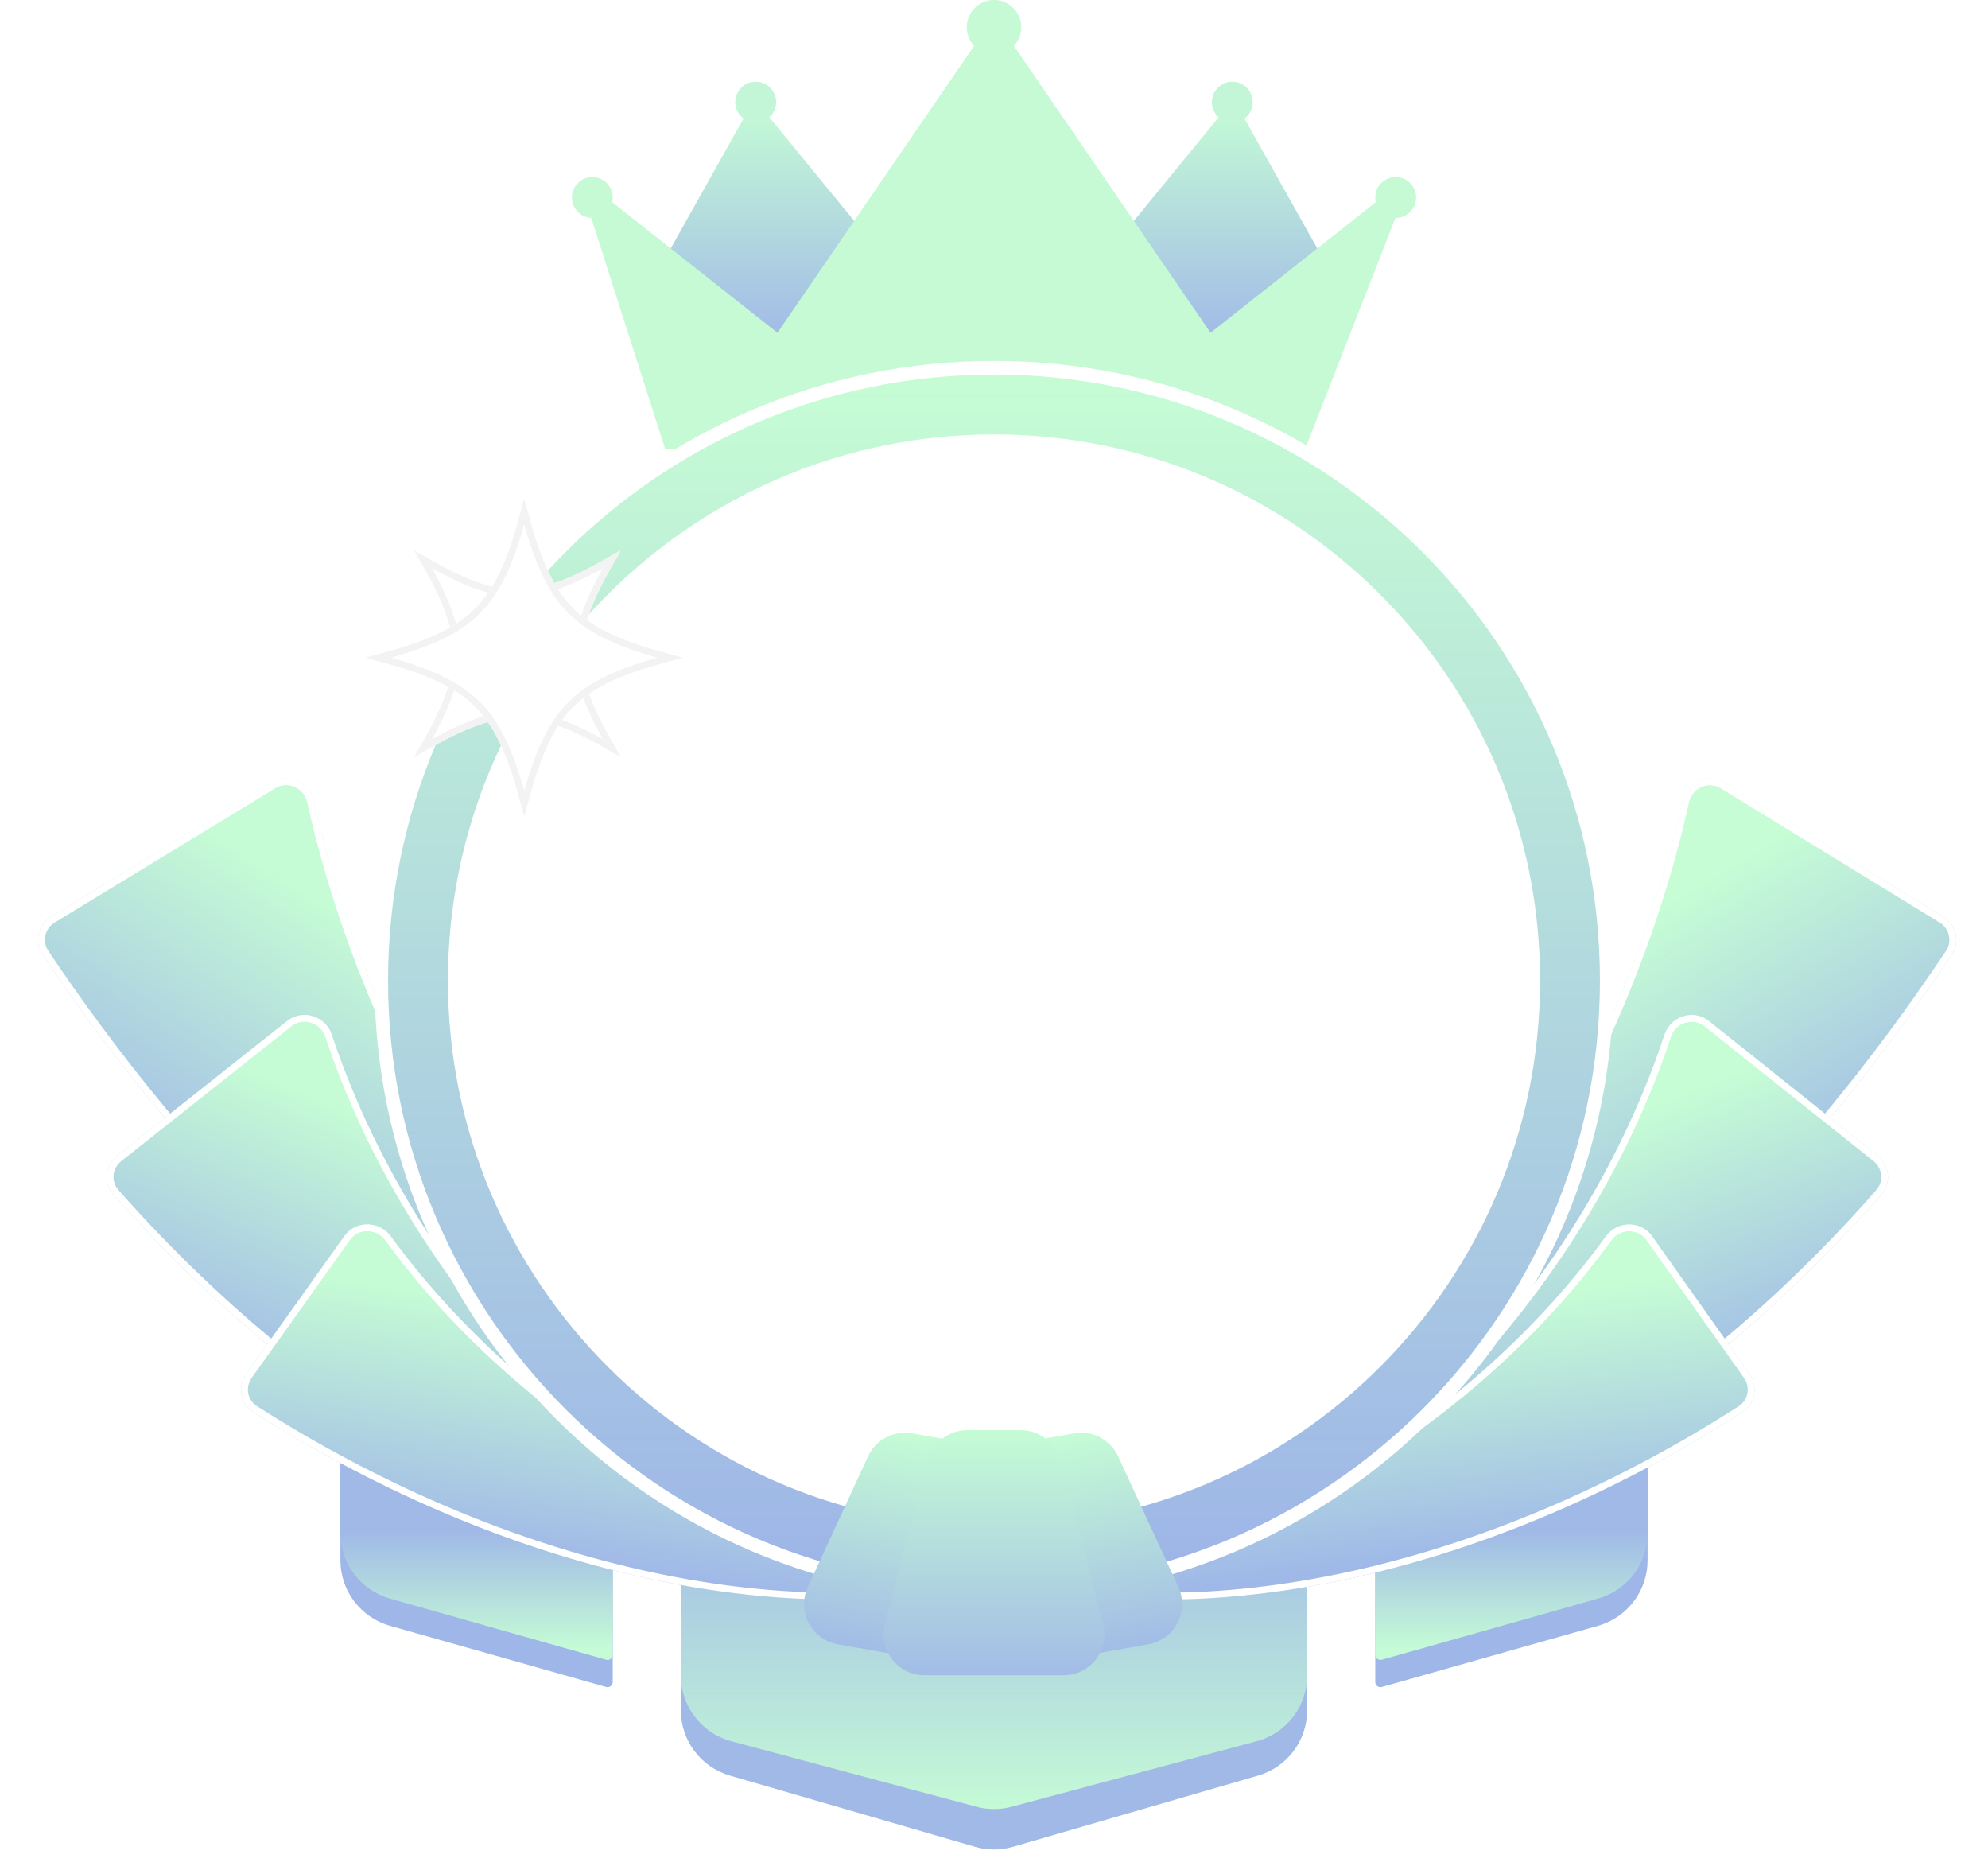 <svg width="146" height="137" viewBox="0 0 146 137" fill="none" xmlns="http://www.w3.org/2000/svg">
<g filter="url(#filter0_d_241_152)">
<path d="M101 122.5C101 122.751 101.24 122.932 101.481 122.864L117.361 118.371C119.514 117.762 121 115.797 121 113.56V102.392C121 102.176 120.824 102 120.608 102H106C103.239 102 101 104.239 101 107V122.5Z" fill="#9FB7E8"/>
</g>
<g filter="url(#filter1_d_241_152)">
<path d="M74.394 134.595C73.484 134.86 72.516 134.86 71.606 134.595L53.606 129.368C51.469 128.747 50 126.79 50 124.566V111C50 110.448 50.448 110 51 110V110H95.168V110C95.627 110 96 110.373 96 110.833V124.566C96 126.79 94.531 128.747 92.394 129.368L74.394 134.595Z" fill="#A0B9E7"/>
</g>
<path d="M74.291 132.655C73.445 132.881 72.555 132.881 71.709 132.655L53.709 127.846C51.522 127.262 50 125.28 50 123.015V111C50 110.448 50.448 110 51 110V110H95.168V110C95.627 110 96 110.373 96 110.833V123.015C96 125.28 94.478 127.262 92.291 127.846L74.291 132.655Z" fill="url(#paint0_linear_241_152)"/>
<path d="M101 121.5C101 121.751 101.24 121.932 101.481 121.864L117.361 117.371C119.514 116.762 121 114.797 121 112.56V101.392C121 101.176 120.824 101 120.608 101V101H106C103.239 101 101 103.239 101 106V121.5V121.5Z" fill="url(#paint1_linear_241_152)"/>
<g filter="url(#filter2_d_241_152)">
<path d="M45 122.5C45 122.751 44.76 122.932 44.519 122.864L28.639 118.371C26.486 117.762 25 115.797 25 113.56V102.392C25 102.176 25.176 102 25.392 102V102L40 102C42.761 102 45 104.239 45 107V122.5V122.5Z" fill="#9FB7E8"/>
</g>
<path d="M45 121.5C45 121.751 44.76 121.932 44.519 121.864L28.639 117.371C26.486 116.762 25 114.797 25 112.56V101.392C25 101.176 25.176 101 25.392 101V101L40 101C42.761 101 45 103.239 45 106V121.5V121.5Z" fill="url(#paint2_linear_241_152)"/>
<g filter="url(#filter3_d_241_152)">
<path d="M142.71 65.308C143.668 65.895 143.955 67.156 143.333 68.091C135.011 80.59 124.953 91.501 114.057 99.835C107.051 105.194 99.845 109.375 92.713 112.25C90.572 113.113 89.284 110.102 91.098 108.674C97.259 103.824 103.057 97.717 108.094 90.706C115.593 80.267 120.991 68.4 123.556 56.788C123.859 55.414 125.425 54.715 126.624 55.45L142.71 65.308Z" fill="url(#paint3_linear_241_152)"/>
<path d="M142.58 65.522C143.418 66.036 143.668 67.138 143.125 67.953C134.816 80.431 124.777 91.321 113.905 99.636C106.914 104.984 99.728 109.153 92.62 112.018C92.143 112.21 91.734 112.181 91.408 112.03C91.078 111.876 90.812 111.585 90.651 111.22C90.329 110.488 90.446 109.505 91.252 108.871C97.434 104.005 103.247 97.88 108.297 90.852C115.814 80.388 121.228 68.489 123.8 56.841C124.067 55.629 125.446 55.022 126.493 55.663L142.58 65.522Z" stroke="white" stroke-width="0.5"/>
</g>
<g filter="url(#filter4_d_241_152)">
<path d="M137.908 82.863C138.788 83.564 138.917 84.855 138.176 85.701C130.43 94.55 121.358 101.884 111.752 107.05C106.201 110.036 100.575 112.241 95.04 113.622C92.804 114.179 91.968 110.919 93.932 109.713C98.669 106.802 103.198 103.097 107.282 98.751C114.097 91.498 119.308 82.847 122.239 73.978C122.69 72.613 124.37 72.067 125.494 72.963L137.908 82.863Z" fill="url(#paint4_linear_241_152)"/>
<path d="M137.752 83.058C138.523 83.673 138.633 84.8 137.988 85.536C130.26 94.365 121.211 101.679 111.634 106.83C106.099 109.807 100.492 112.004 94.98 113.379C94.485 113.503 94.087 113.412 93.788 113.209C93.484 113.002 93.261 112.665 93.152 112.263C92.934 111.457 93.19 110.462 94.063 109.926C98.82 107.003 103.366 103.284 107.464 98.922C114.303 91.644 119.533 82.962 122.477 74.057C122.876 72.847 124.358 72.377 125.338 73.159L137.752 83.058Z" stroke="white" stroke-width="0.5"/>
</g>
<g filter="url(#filter5_d_241_152)">
<path d="M128.487 98.874C129.136 99.79 128.904 101.064 127.959 101.672C119.259 107.26 109.884 111.342 100.643 113.556C95.982 114.672 91.43 115.295 87.085 115.423C84.78 115.491 84.73 112.187 86.918 111.457C91.043 110.08 95.176 108.173 99.157 105.785C106.628 101.304 113.166 95.37 117.933 88.783C118.765 87.635 120.499 87.597 121.318 88.754L128.487 98.874Z" fill="url(#paint5_linear_241_152)"/>
<path d="M128.283 99.018C128.852 99.822 128.646 100.933 127.824 101.461C119.146 107.036 109.796 111.106 100.584 113.313C95.939 114.425 91.404 115.046 87.078 115.173C86.566 115.188 86.201 115.018 85.96 114.763C85.715 114.503 85.579 114.136 85.567 113.732C85.542 112.919 86.021 112.02 86.997 111.694C91.141 110.312 95.29 108.396 99.286 105.999C106.783 101.502 113.348 95.546 118.136 88.93C118.873 87.912 120.4 87.89 121.114 88.899L128.283 99.018Z" stroke="white" stroke-width="0.5"/>
</g>
<g filter="url(#filter6_d_241_152)">
<path d="M3.749 65.314C2.79 65.898 2.503 67.155 3.128 68.088C11.509 80.588 21.637 91.5 32.608 99.835C39.678 105.206 46.95 109.394 54.147 112.27C56.297 113.128 57.58 110.123 55.757 108.699C49.541 103.845 43.692 97.729 38.612 90.706C31.061 80.266 25.625 68.397 23.043 56.784C22.738 55.413 21.167 54.712 19.964 55.444L3.749 65.314Z" fill="url(#paint6_linear_241_152)"/>
<path d="M3.88 65.526C3.04 66.038 2.792 67.137 3.337 67.95C11.703 80.43 21.812 91.321 32.76 99.637C39.815 104.997 47.066 109.172 54.24 112.038C54.718 112.229 55.129 112.2 55.455 112.048C55.786 111.894 56.052 111.604 56.212 111.24C56.534 110.509 56.413 109.528 55.603 108.895C49.367 104.025 43.502 97.892 38.409 90.851C30.839 80.386 25.388 68.486 22.799 56.837C22.529 55.627 21.145 55.018 20.096 55.657L3.88 65.526Z" stroke="white" stroke-width="0.5"/>
</g>
<g filter="url(#filter7_d_241_152)">
<path d="M8.586 82.868C7.704 83.567 7.575 84.853 8.319 85.697C16.12 94.548 25.255 101.883 34.928 107.05C40.534 110.044 46.214 112.254 51.802 113.633C54.047 114.187 54.88 110.936 52.907 109.735C48.124 106.82 43.552 103.108 39.429 98.751C32.565 91.496 27.318 82.843 24.367 73.972C23.914 72.61 22.228 72.064 21.101 72.957L8.586 82.868Z" fill="url(#paint7_linear_241_152)"/>
<path d="M8.743 83.063C7.97 83.675 7.86 84.798 8.508 85.533C16.29 94.364 25.402 101.679 35.047 106.831C40.635 109.816 46.297 112.017 51.862 113.391C52.359 113.514 52.758 113.424 53.058 113.221C53.362 113.014 53.585 112.677 53.694 112.277C53.912 111.473 53.653 110.481 52.777 109.947C47.974 107.021 43.384 103.294 39.247 98.921C32.359 91.641 27.092 82.957 24.129 74.05C23.728 72.843 22.24 72.373 21.257 73.152L8.743 83.063Z" stroke="white" stroke-width="0.5"/>
</g>
<g filter="url(#filter8_d_241_152)">
<path d="M18.076 98.877C17.424 99.792 17.655 101.062 18.602 101.667C27.364 107.258 36.806 111.342 46.114 113.556C50.824 114.676 55.422 115.299 59.811 115.424C62.123 115.49 62.178 112.199 59.984 111.474C55.814 110.096 51.635 108.182 47.61 105.785C40.084 101.301 33.496 95.363 28.696 88.771C27.863 87.627 26.125 87.593 25.302 88.747L18.076 98.877Z" fill="url(#paint8_linear_241_152)"/>
<path d="M18.28 99.021C17.709 99.823 17.914 100.931 18.738 101.457C27.478 107.034 36.895 111.106 46.173 113.313C50.867 114.43 55.449 115.051 59.819 115.175C60.332 115.19 60.698 115.02 60.94 114.765C61.187 114.507 61.324 114.141 61.337 113.738C61.362 112.929 60.884 112.034 59.905 111.71C55.716 110.327 51.52 108.405 47.481 105.998C39.927 101.499 33.314 95.538 28.493 88.917C27.754 87.904 26.224 87.884 25.506 88.89L18.28 99.021Z" stroke="white" stroke-width="0.5"/>
</g>
<path d="M56 8C55.779 8.052 55.874 8.111 55.631 8.111C55.447 8.111 55.174 8.03 55 8L49 18.7L56.871 25L62.775 16.271L56 8ZM91 8C90.826 8.03 90.555 8.111 90.372 8.111C90.129 8.111 90.221 8.052 90 8L83.228 16.271L89.131 25L97 18.7L91 8Z" fill="url(#paint9_linear_241_152)"/>
<path d="M101.853 14.203L88.903 24.432L74.206 3C73.827 3.106 73.426 3.174 73 3.174C72.574 3.174 72.173 3.106 71.794 3L57.097 24.432L44.147 14.203C43.826 14.44 43.43 14.604 43 14.677L48.86 33L73 31L95.835 33L103 14.677C102.57 14.604 102.174 14.44 101.853 14.203Z" fill="#C5FAD5"/>
<g filter="url(#filter9_d_241_152)">
<mask id="path-21-outside-1_241_152" maskUnits="userSpaceOnUse" x="27" y="25" width="92" height="92" fill="black">
<rect fill="white" x="27" y="25" width="92" height="92"/>
<path d="M118 71C118 95.853 97.853 116 73 116C48.147 116 28 95.853 28 71C28 46.147 48.147 26 73 26C97.853 26 118 46.147 118 71ZM33.397 71C33.397 92.872 51.128 110.603 73 110.603C94.872 110.603 112.603 92.872 112.603 71C112.603 49.128 94.872 31.397 73 31.397C51.128 31.397 33.397 49.128 33.397 71Z"/>
</mask>
<path d="M118 71C118 95.853 97.853 116 73 116C48.147 116 28 95.853 28 71C28 46.147 48.147 26 73 26C97.853 26 118 46.147 118 71ZM33.397 71C33.397 92.872 51.128 110.603 73 110.603C94.872 110.603 112.603 92.872 112.603 71C112.603 49.128 94.872 31.397 73 31.397C51.128 31.397 33.397 49.128 33.397 71Z" fill="url(#paint10_linear_241_152)"/>
<path d="M118 71C118 95.853 97.853 116 73 116C48.147 116 28 95.853 28 71C28 46.147 48.147 26 73 26C97.853 26 118 46.147 118 71ZM33.397 71C33.397 92.872 51.128 110.603 73 110.603C94.872 110.603 112.603 92.872 112.603 71C112.603 49.128 94.872 31.397 73 31.397C51.128 31.397 33.397 49.128 33.397 71Z" stroke="white" mask="url(#path-21-outside-1_241_152)"/>
</g>
<g filter="url(#filter10_d_241_152)">
<path d="M73.407 107.477C73.52 106.119 74.534 105.007 75.876 104.771L78.878 104.241C80.22 104.005 81.553 104.702 82.123 105.94L86.538 115.519C87.361 117.305 86.272 119.388 84.334 119.729L76.046 121.191C74.108 121.532 72.372 119.948 72.535 117.988L73.407 107.477Z" fill="url(#paint11_linear_241_152)"/>
</g>
<g filter="url(#filter11_d_241_152)">
<path d="M63.743 105.94C64.314 104.703 65.647 104.005 66.989 104.241L69.991 104.771C71.333 105.007 72.347 106.119 72.46 107.477L73.332 117.988C73.495 119.949 71.758 121.532 69.821 121.191L61.532 119.729C59.595 119.388 58.505 117.306 59.329 115.519L63.743 105.94Z" fill="url(#paint12_linear_241_152)"/>
</g>
<g filter="url(#filter12_d_241_152)">
<path d="M68.148 106.237C68.495 104.919 69.687 104 71.049 104H74.951C76.313 104 77.505 104.919 77.852 106.237L81.01 118.237C81.51 120.139 80.075 122 78.108 122H67.892C65.925 122 64.49 120.139 64.99 118.237L68.148 106.237Z" fill="url(#paint13_linear_241_152)"/>
</g>
<g filter="url(#filter13_d_241_152)">
<path d="M45.511 38.566C41.77 44.902 41.77 47.096 45.512 53.433C45.518 53.444 45.519 53.456 45.518 53.467C45.516 53.479 45.51 53.49 45.502 53.498C45.494 53.506 45.483 53.512 45.471 53.514C45.46 53.516 45.448 53.514 45.437 53.508C39.096 49.77 36.902 49.77 30.566 53.511C30.555 53.517 30.543 53.519 30.532 53.517C30.52 53.515 30.509 53.509 30.501 53.501C30.493 53.493 30.487 53.482 30.485 53.47C30.483 53.459 30.485 53.447 30.491 53.436C34.23 47.098 34.23 44.904 30.49 38.565C30.484 38.554 30.483 38.542 30.484 38.531C30.486 38.519 30.492 38.508 30.5 38.5C30.508 38.492 30.519 38.486 30.531 38.484C30.542 38.483 30.554 38.484 30.565 38.49C36.903 42.23 39.098 42.23 45.436 38.491C45.447 38.485 45.459 38.483 45.47 38.485C45.482 38.487 45.493 38.493 45.501 38.501C45.509 38.509 45.515 38.52 45.517 38.532C45.518 38.543 45.517 38.555 45.511 38.566Z" fill="white"/>
<path d="M42.456 45.999C42.456 48.054 43.297 50.09 44.924 52.92C42.092 51.295 40.055 50.455 38 50.455C35.944 50.456 33.908 51.296 31.079 52.923C32.705 50.093 33.545 48.056 33.545 46.001C33.545 43.945 32.704 41.909 31.078 39.078C33.909 40.704 35.945 41.545 38.001 41.545C40.056 41.545 42.092 40.705 44.922 39.079C43.296 41.908 42.455 43.944 42.456 45.999Z" stroke="#F3F3F3" stroke-width="0.5"/>
</g>
<g filter="url(#filter14_d_241_152)">
<path d="M49.958 46.346C42.232 48.336 40.55 50.018 38.56 57.745C38.557 57.758 38.549 57.768 38.538 57.776C38.528 57.783 38.516 57.787 38.503 57.787C38.49 57.787 38.478 57.783 38.468 57.776C38.457 57.768 38.45 57.758 38.446 57.745C36.45 50.018 34.768 48.336 27.042 46.346C27.029 46.342 27.019 46.334 27.012 46.324C27.004 46.314 27 46.301 27 46.289C27 46.276 27.004 46.263 27.012 46.253C27.019 46.243 27.029 46.235 27.042 46.231C34.768 44.239 36.45 42.556 38.443 34.829C38.447 34.817 38.454 34.806 38.465 34.799C38.475 34.791 38.487 34.787 38.5 34.787C38.513 34.787 38.525 34.791 38.535 34.799C38.546 34.806 38.553 34.817 38.557 34.829C40.55 42.556 42.232 44.239 49.958 46.231C49.971 46.235 49.981 46.243 49.989 46.253C49.996 46.263 50 46.276 50 46.289C50 46.301 49.996 46.314 49.989 46.324C49.981 46.334 49.971 46.342 49.958 46.346Z" fill="white"/>
<path d="M41.931 42.857C43.514 44.441 45.736 45.358 49.194 46.288C45.736 47.217 43.514 48.134 41.931 49.718C40.348 51.301 39.431 53.522 38.503 56.982C37.571 53.522 36.653 51.301 35.069 49.717C33.486 48.134 31.264 47.217 27.806 46.288C31.264 45.358 33.486 44.441 35.069 42.857C36.652 41.274 37.57 39.052 38.5 35.593C39.43 39.052 40.348 41.274 41.931 42.857Z" stroke="#F3F3F3" stroke-width="0.5"/>
</g>
<path d="M102.5 16C103.328 16 104 15.328 104 14.5C104 13.672 103.328 13 102.5 13C101.672 13 101 13.672 101 14.5C101 15.328 101.672 16 102.5 16Z" fill="#C5FAD5"/>
<path d="M43.5 16C44.328 16 45 15.328 45 14.5C45 13.672 44.328 13 43.5 13C42.672 13 42 13.672 42 14.5C42 15.328 42.672 16 43.5 16Z" fill="#C5FAD5"/>
<path d="M73 4C74.105 4 75 3.105 75 2C75 0.895 74.105 0 73 0C71.895 0 71 0.895 71 2C71 3.105 71.895 4 73 4Z" fill="#C5FAD5"/>
<path d="M90.5 9C91.328 9 92 8.328 92 7.5C92 6.672 91.328 6 90.5 6C89.672 6 89 6.672 89 7.5C89 8.328 89.672 9 90.5 9Z" fill="#C2F6D7"/>
<path d="M55.5 9C56.328 9 57 8.328 57 7.5C57 6.672 56.328 6 55.5 6C54.672 6 54 6.672 54 7.5C54 8.328 54.672 9 55.5 9Z" fill="#C2F6D7"/>
<defs>
<filter id="filter0_d_241_152" x="100" y="102" width="22" height="22.878" filterUnits="userSpaceOnUse" color-interpolation-filters="sRGB">
<feFlood flood-opacity="0" result="BackgroundImageFix"/>
<feColorMatrix in="SourceAlpha" type="matrix" values="0 0 0 0 0 0 0 0 0 0 0 0 0 0 0 0 0 0 127 0" result="hardAlpha"/>
<feOffset dy="1"/>
<feGaussianBlur stdDeviation="0.5"/>
<feComposite in2="hardAlpha" operator="out"/>
<feColorMatrix type="matrix" values="0 0 0 0 0 0 0 0 0 0 0 0 0 0 0 0 0 0 0.25 0"/>
<feBlend mode="normal" in2="BackgroundImageFix" result="effect1_dropShadow_241_152"/>
<feBlend mode="normal" in="SourceGraphic" in2="effect1_dropShadow_241_152" result="shape"/>
</filter>
<filter id="filter1_d_241_152" x="49" y="110" width="48" height="26.794" filterUnits="userSpaceOnUse" color-interpolation-filters="sRGB">
<feFlood flood-opacity="0" result="BackgroundImageFix"/>
<feColorMatrix in="SourceAlpha" type="matrix" values="0 0 0 0 0 0 0 0 0 0 0 0 0 0 0 0 0 0 127 0" result="hardAlpha"/>
<feOffset dy="1"/>
<feGaussianBlur stdDeviation="0.5"/>
<feComposite in2="hardAlpha" operator="out"/>
<feColorMatrix type="matrix" values="0 0 0 0 0 0 0 0 0 0 0 0 0 0 0 0 0 0 0.25 0"/>
<feBlend mode="normal" in2="BackgroundImageFix" result="effect1_dropShadow_241_152"/>
<feBlend mode="normal" in="SourceGraphic" in2="effect1_dropShadow_241_152" result="shape"/>
</filter>
<filter id="filter2_d_241_152" x="24" y="102" width="22" height="22.878" filterUnits="userSpaceOnUse" color-interpolation-filters="sRGB">
<feFlood flood-opacity="0" result="BackgroundImageFix"/>
<feColorMatrix in="SourceAlpha" type="matrix" values="0 0 0 0 0 0 0 0 0 0 0 0 0 0 0 0 0 0 127 0" result="hardAlpha"/>
<feOffset dy="1"/>
<feGaussianBlur stdDeviation="0.5"/>
<feComposite in2="hardAlpha" operator="out"/>
<feColorMatrix type="matrix" values="0 0 0 0 0 0 0 0 0 0 0 0 0 0 0 0 0 0 0.25 0"/>
<feBlend mode="normal" in2="BackgroundImageFix" result="effect1_dropShadow_241_152"/>
<feBlend mode="normal" in="SourceGraphic" in2="effect1_dropShadow_241_152" result="shape"/>
</filter>
<filter id="filter3_d_241_152" x="88.235" y="55.153" width="57.428" height="61.249" filterUnits="userSpaceOnUse" color-interpolation-filters="sRGB">
<feFlood flood-opacity="0" result="BackgroundImageFix"/>
<feColorMatrix in="SourceAlpha" type="matrix" values="0 0 0 0 0 0 0 0 0 0 0 0 0 0 0 0 0 0 127 0" result="hardAlpha"/>
<feOffset dy="2"/>
<feGaussianBlur stdDeviation="1"/>
<feComposite in2="hardAlpha" operator="out"/>
<feColorMatrix type="matrix" values="0 0 0 0 0 0 0 0 0 0 0 0 0 0 0 0 0 0 0.25 0"/>
<feBlend mode="normal" in2="BackgroundImageFix" result="effect1_dropShadow_241_152"/>
<feBlend mode="normal" in="SourceGraphic" in2="effect1_dropShadow_241_152" result="shape"/>
</filter>
<filter id="filter4_d_241_152" x="90.829" y="72.525" width="49.83" height="45.16" filterUnits="userSpaceOnUse" color-interpolation-filters="sRGB">
<feFlood flood-opacity="0" result="BackgroundImageFix"/>
<feColorMatrix in="SourceAlpha" type="matrix" values="0 0 0 0 0 0 0 0 0 0 0 0 0 0 0 0 0 0 127 0" result="hardAlpha"/>
<feOffset dy="2"/>
<feGaussianBlur stdDeviation="1"/>
<feComposite in2="hardAlpha" operator="out"/>
<feColorMatrix type="matrix" values="0 0 0 0 0 0 0 0 0 0 0 0 0 0 0 0 0 0 0.25 0"/>
<feBlend mode="normal" in2="BackgroundImageFix" result="effect1_dropShadow_241_152"/>
<feBlend mode="normal" in="SourceGraphic" in2="effect1_dropShadow_241_152" result="shape"/>
</filter>
<filter id="filter5_d_241_152" x="83.316" y="87.904" width="47.539" height="31.52" filterUnits="userSpaceOnUse" color-interpolation-filters="sRGB">
<feFlood flood-opacity="0" result="BackgroundImageFix"/>
<feColorMatrix in="SourceAlpha" type="matrix" values="0 0 0 0 0 0 0 0 0 0 0 0 0 0 0 0 0 0 127 0" result="hardAlpha"/>
<feOffset dy="2"/>
<feGaussianBlur stdDeviation="1"/>
<feComposite in2="hardAlpha" operator="out"/>
<feColorMatrix type="matrix" values="0 0 0 0 0 0 0 0 0 0 0 0 0 0 0 0 0 0 0.25 0"/>
<feBlend mode="normal" in2="BackgroundImageFix" result="effect1_dropShadow_241_152"/>
<feBlend mode="normal" in="SourceGraphic" in2="effect1_dropShadow_241_152" result="shape"/>
</filter>
<filter id="filter6_d_241_152" x="0.796" y="55.149" width="57.831" height="61.272" filterUnits="userSpaceOnUse" color-interpolation-filters="sRGB">
<feFlood flood-opacity="0" result="BackgroundImageFix"/>
<feColorMatrix in="SourceAlpha" type="matrix" values="0 0 0 0 0 0 0 0 0 0 0 0 0 0 0 0 0 0 127 0" result="hardAlpha"/>
<feOffset dy="2"/>
<feGaussianBlur stdDeviation="1"/>
<feComposite in2="hardAlpha" operator="out"/>
<feColorMatrix type="matrix" values="0 0 0 0 0 0 0 0 0 0 0 0 0 0 0 0 0 0 0.25 0"/>
<feBlend mode="normal" in2="BackgroundImageFix" result="effect1_dropShadow_241_152"/>
<feBlend mode="normal" in="SourceGraphic" in2="effect1_dropShadow_241_152" result="shape"/>
</filter>
<filter id="filter7_d_241_152" x="5.834" y="72.52" width="50.184" height="45.176" filterUnits="userSpaceOnUse" color-interpolation-filters="sRGB">
<feFlood flood-opacity="0" result="BackgroundImageFix"/>
<feColorMatrix in="SourceAlpha" type="matrix" values="0 0 0 0 0 0 0 0 0 0 0 0 0 0 0 0 0 0 127 0" result="hardAlpha"/>
<feOffset dy="2"/>
<feGaussianBlur stdDeviation="1"/>
<feComposite in2="hardAlpha" operator="out"/>
<feColorMatrix type="matrix" values="0 0 0 0 0 0 0 0 0 0 0 0 0 0 0 0 0 0 0.25 0"/>
<feBlend mode="normal" in2="BackgroundImageFix" result="effect1_dropShadow_241_152"/>
<feBlend mode="normal" in="SourceGraphic" in2="effect1_dropShadow_241_152" result="shape"/>
</filter>
<filter id="filter8_d_241_152" x="15.706" y="87.897" width="47.883" height="31.528" filterUnits="userSpaceOnUse" color-interpolation-filters="sRGB">
<feFlood flood-opacity="0" result="BackgroundImageFix"/>
<feColorMatrix in="SourceAlpha" type="matrix" values="0 0 0 0 0 0 0 0 0 0 0 0 0 0 0 0 0 0 127 0" result="hardAlpha"/>
<feOffset dy="2"/>
<feGaussianBlur stdDeviation="1"/>
<feComposite in2="hardAlpha" operator="out"/>
<feColorMatrix type="matrix" values="0 0 0 0 0 0 0 0 0 0 0 0 0 0 0 0 0 0 0.25 0"/>
<feBlend mode="normal" in2="BackgroundImageFix" result="effect1_dropShadow_241_152"/>
<feBlend mode="normal" in="SourceGraphic" in2="effect1_dropShadow_241_152" result="shape"/>
</filter>
<filter id="filter9_d_241_152" x="26.5" y="25.5" width="93" height="93" filterUnits="userSpaceOnUse" color-interpolation-filters="sRGB">
<feFlood flood-opacity="0" result="BackgroundImageFix"/>
<feColorMatrix in="SourceAlpha" type="matrix" values="0 0 0 0 0 0 0 0 0 0 0 0 0 0 0 0 0 0 127 0" result="hardAlpha"/>
<feOffset dy="1"/>
<feGaussianBlur stdDeviation="0.5"/>
<feComposite in2="hardAlpha" operator="out"/>
<feColorMatrix type="matrix" values="0 0 0 0 0 0 0 0 0 0 0 0 0 0 0 0 0 0 0.25 0"/>
<feBlend mode="normal" in2="BackgroundImageFix" result="effect1_dropShadow_241_152"/>
<feBlend mode="normal" in="SourceGraphic" in2="effect1_dropShadow_241_152" result="shape"/>
</filter>
<filter id="filter10_d_241_152" x="71.524" y="104.196" width="16.291" height="19.041" filterUnits="userSpaceOnUse" color-interpolation-filters="sRGB">
<feFlood flood-opacity="0" result="BackgroundImageFix"/>
<feColorMatrix in="SourceAlpha" type="matrix" values="0 0 0 0 0 0 0 0 0 0 0 0 0 0 0 0 0 0 127 0" result="hardAlpha"/>
<feOffset dy="1"/>
<feGaussianBlur stdDeviation="0.5"/>
<feComposite in2="hardAlpha" operator="out"/>
<feColorMatrix type="matrix" values="0 0 0 0 0 0 0 0 0 0 0 0 0 0 0 0 0 0 0.25 0"/>
<feBlend mode="normal" in2="BackgroundImageFix" result="effect1_dropShadow_241_152"/>
<feBlend mode="normal" in="SourceGraphic" in2="effect1_dropShadow_241_152" result="shape"/>
</filter>
<filter id="filter11_d_241_152" x="58.051" y="104.196" width="16.291" height="19.041" filterUnits="userSpaceOnUse" color-interpolation-filters="sRGB">
<feFlood flood-opacity="0" result="BackgroundImageFix"/>
<feColorMatrix in="SourceAlpha" type="matrix" values="0 0 0 0 0 0 0 0 0 0 0 0 0 0 0 0 0 0 127 0" result="hardAlpha"/>
<feOffset dy="1"/>
<feGaussianBlur stdDeviation="0.5"/>
<feComposite in2="hardAlpha" operator="out"/>
<feColorMatrix type="matrix" values="0 0 0 0 0 0 0 0 0 0 0 0 0 0 0 0 0 0 0.25 0"/>
<feBlend mode="normal" in2="BackgroundImageFix" result="effect1_dropShadow_241_152"/>
<feBlend mode="normal" in="SourceGraphic" in2="effect1_dropShadow_241_152" result="shape"/>
</filter>
<filter id="filter12_d_241_152" x="63.89" y="104" width="18.22" height="20" filterUnits="userSpaceOnUse" color-interpolation-filters="sRGB">
<feFlood flood-opacity="0" result="BackgroundImageFix"/>
<feColorMatrix in="SourceAlpha" type="matrix" values="0 0 0 0 0 0 0 0 0 0 0 0 0 0 0 0 0 0 127 0" result="hardAlpha"/>
<feOffset dy="1"/>
<feGaussianBlur stdDeviation="0.5"/>
<feComposite in2="hardAlpha" operator="out"/>
<feColorMatrix type="matrix" values="0 0 0 0 0 0 0 0 0 0 0 0 0 0 0 0 0 0 0.25 0"/>
<feBlend mode="normal" in2="BackgroundImageFix" result="effect1_dropShadow_241_152"/>
<feBlend mode="normal" in="SourceGraphic" in2="effect1_dropShadow_241_152" result="shape"/>
</filter>
<filter id="filter13_d_241_152" x="28.484" y="38.484" width="19.035" height="19.033" filterUnits="userSpaceOnUse" color-interpolation-filters="sRGB">
<feFlood flood-opacity="0" result="BackgroundImageFix"/>
<feColorMatrix in="SourceAlpha" type="matrix" values="0 0 0 0 0 0 0 0 0 0 0 0 0 0 0 0 0 0 127 0" result="hardAlpha"/>
<feOffset dy="2"/>
<feGaussianBlur stdDeviation="1"/>
<feComposite in2="hardAlpha" operator="out"/>
<feColorMatrix type="matrix" values="0 0 0 0 1 0 0 0 0 1 0 0 0 0 1 0 0 0 1 0"/>
<feBlend mode="normal" in2="BackgroundImageFix" result="effect1_dropShadow_241_152"/>
<feBlend mode="normal" in="SourceGraphic" in2="effect1_dropShadow_241_152" result="shape"/>
</filter>
<filter id="filter14_d_241_152" x="25" y="34.787" width="27" height="27" filterUnits="userSpaceOnUse" color-interpolation-filters="sRGB">
<feFlood flood-opacity="0" result="BackgroundImageFix"/>
<feColorMatrix in="SourceAlpha" type="matrix" values="0 0 0 0 0 0 0 0 0 0 0 0 0 0 0 0 0 0 127 0" result="hardAlpha"/>
<feOffset dy="2"/>
<feGaussianBlur stdDeviation="1"/>
<feComposite in2="hardAlpha" operator="out"/>
<feColorMatrix type="matrix" values="0 0 0 0 1 0 0 0 0 1 0 0 0 0 1 0 0 0 1 0"/>
<feBlend mode="normal" in2="BackgroundImageFix" result="effect1_dropShadow_241_152"/>
<feBlend mode="normal" in="SourceGraphic" in2="effect1_dropShadow_241_152" result="shape"/>
</filter>
<linearGradient id="paint0_linear_241_152" x1="73" y1="133" x2="73" y2="110" gradientUnits="userSpaceOnUse">
<stop stop-color="#C5FBD6"/>
<stop offset="1" stop-color="#A0B9E7"/>
</linearGradient>
<linearGradient id="paint1_linear_241_152" x1="111" y1="121" x2="111" y2="112.429" gradientUnits="userSpaceOnUse">
<stop stop-color="#C5FBD6"/>
<stop offset="1" stop-color="#A0B9E7"/>
</linearGradient>
<linearGradient id="paint2_linear_241_152" x1="35" y1="121" x2="35" y2="112.429" gradientUnits="userSpaceOnUse">
<stop stop-color="#C5FBD6"/>
<stop offset="1" stop-color="#A0B9E7"/>
</linearGradient>
<linearGradient id="paint3_linear_241_152" x1="131.91" y1="58.689" x2="144.97" y2="80.457" gradientUnits="userSpaceOnUse">
<stop stop-color="#C6FDD5"/>
<stop offset="1" stop-color="#9FB8E8"/>
</linearGradient>
<linearGradient id="paint4_linear_241_152" x1="129.392" y1="76.072" x2="137.342" y2="96.372" gradientUnits="userSpaceOnUse">
<stop stop-color="#C6FDD5"/>
<stop offset="1" stop-color="#9FB8E8"/>
</linearGradient>
<linearGradient id="paint5_linear_241_152" x1="123.457" y1="91.773" x2="125.652" y2="110.03" gradientUnits="userSpaceOnUse">
<stop stop-color="#C6FDD5"/>
<stop offset="1" stop-color="#9FB8E8"/>
</linearGradient>
<linearGradient id="paint6_linear_241_152" x1="14.633" y1="58.689" x2="1.295" y2="79.839" gradientUnits="userSpaceOnUse">
<stop stop-color="#C5FBD5"/>
<stop offset="1" stop-color="#A0B8E8"/>
</linearGradient>
<linearGradient id="paint7_linear_241_152" x1="17.168" y1="76.072" x2="8.841" y2="95.897" gradientUnits="userSpaceOnUse">
<stop stop-color="#C5FBD5"/>
<stop offset="1" stop-color="#A0B8E8"/>
</linearGradient>
<linearGradient id="paint8_linear_241_152" x1="23.143" y1="91.773" x2="20.537" y2="109.679" gradientUnits="userSpaceOnUse">
<stop stop-color="#C5FBD5"/>
<stop offset="1" stop-color="#A0B8E8"/>
</linearGradient>
<linearGradient id="paint9_linear_241_152" x1="73" y1="8" x2="73" y2="25" gradientUnits="userSpaceOnUse">
<stop stop-color="#C4FAD6"/>
<stop offset="1" stop-color="#A1BAE7"/>
</linearGradient>
<linearGradient id="paint10_linear_241_152" x1="73" y1="26" x2="73" y2="116" gradientUnits="userSpaceOnUse">
<stop stop-color="#C6FDD4"/>
<stop offset="1" stop-color="#9DB4E8"/>
</linearGradient>
<linearGradient id="paint11_linear_241_152" x1="77.377" y1="104.506" x2="80.19" y2="120.46" gradientUnits="userSpaceOnUse">
<stop stop-color="#C5FCD5"/>
<stop offset="1" stop-color="#A2BCE6"/>
</linearGradient>
<linearGradient id="paint12_linear_241_152" x1="68.49" y1="104.506" x2="65.677" y2="120.46" gradientUnits="userSpaceOnUse">
<stop stop-color="#C5FCD5"/>
<stop offset="1" stop-color="#A2BCE6"/>
</linearGradient>
<linearGradient id="paint13_linear_241_152" x1="73" y1="104" x2="73" y2="122" gradientUnits="userSpaceOnUse">
<stop stop-color="#C5FCD5"/>
<stop offset="1" stop-color="#A2BCE6"/>
</linearGradient>
</defs>
</svg>
